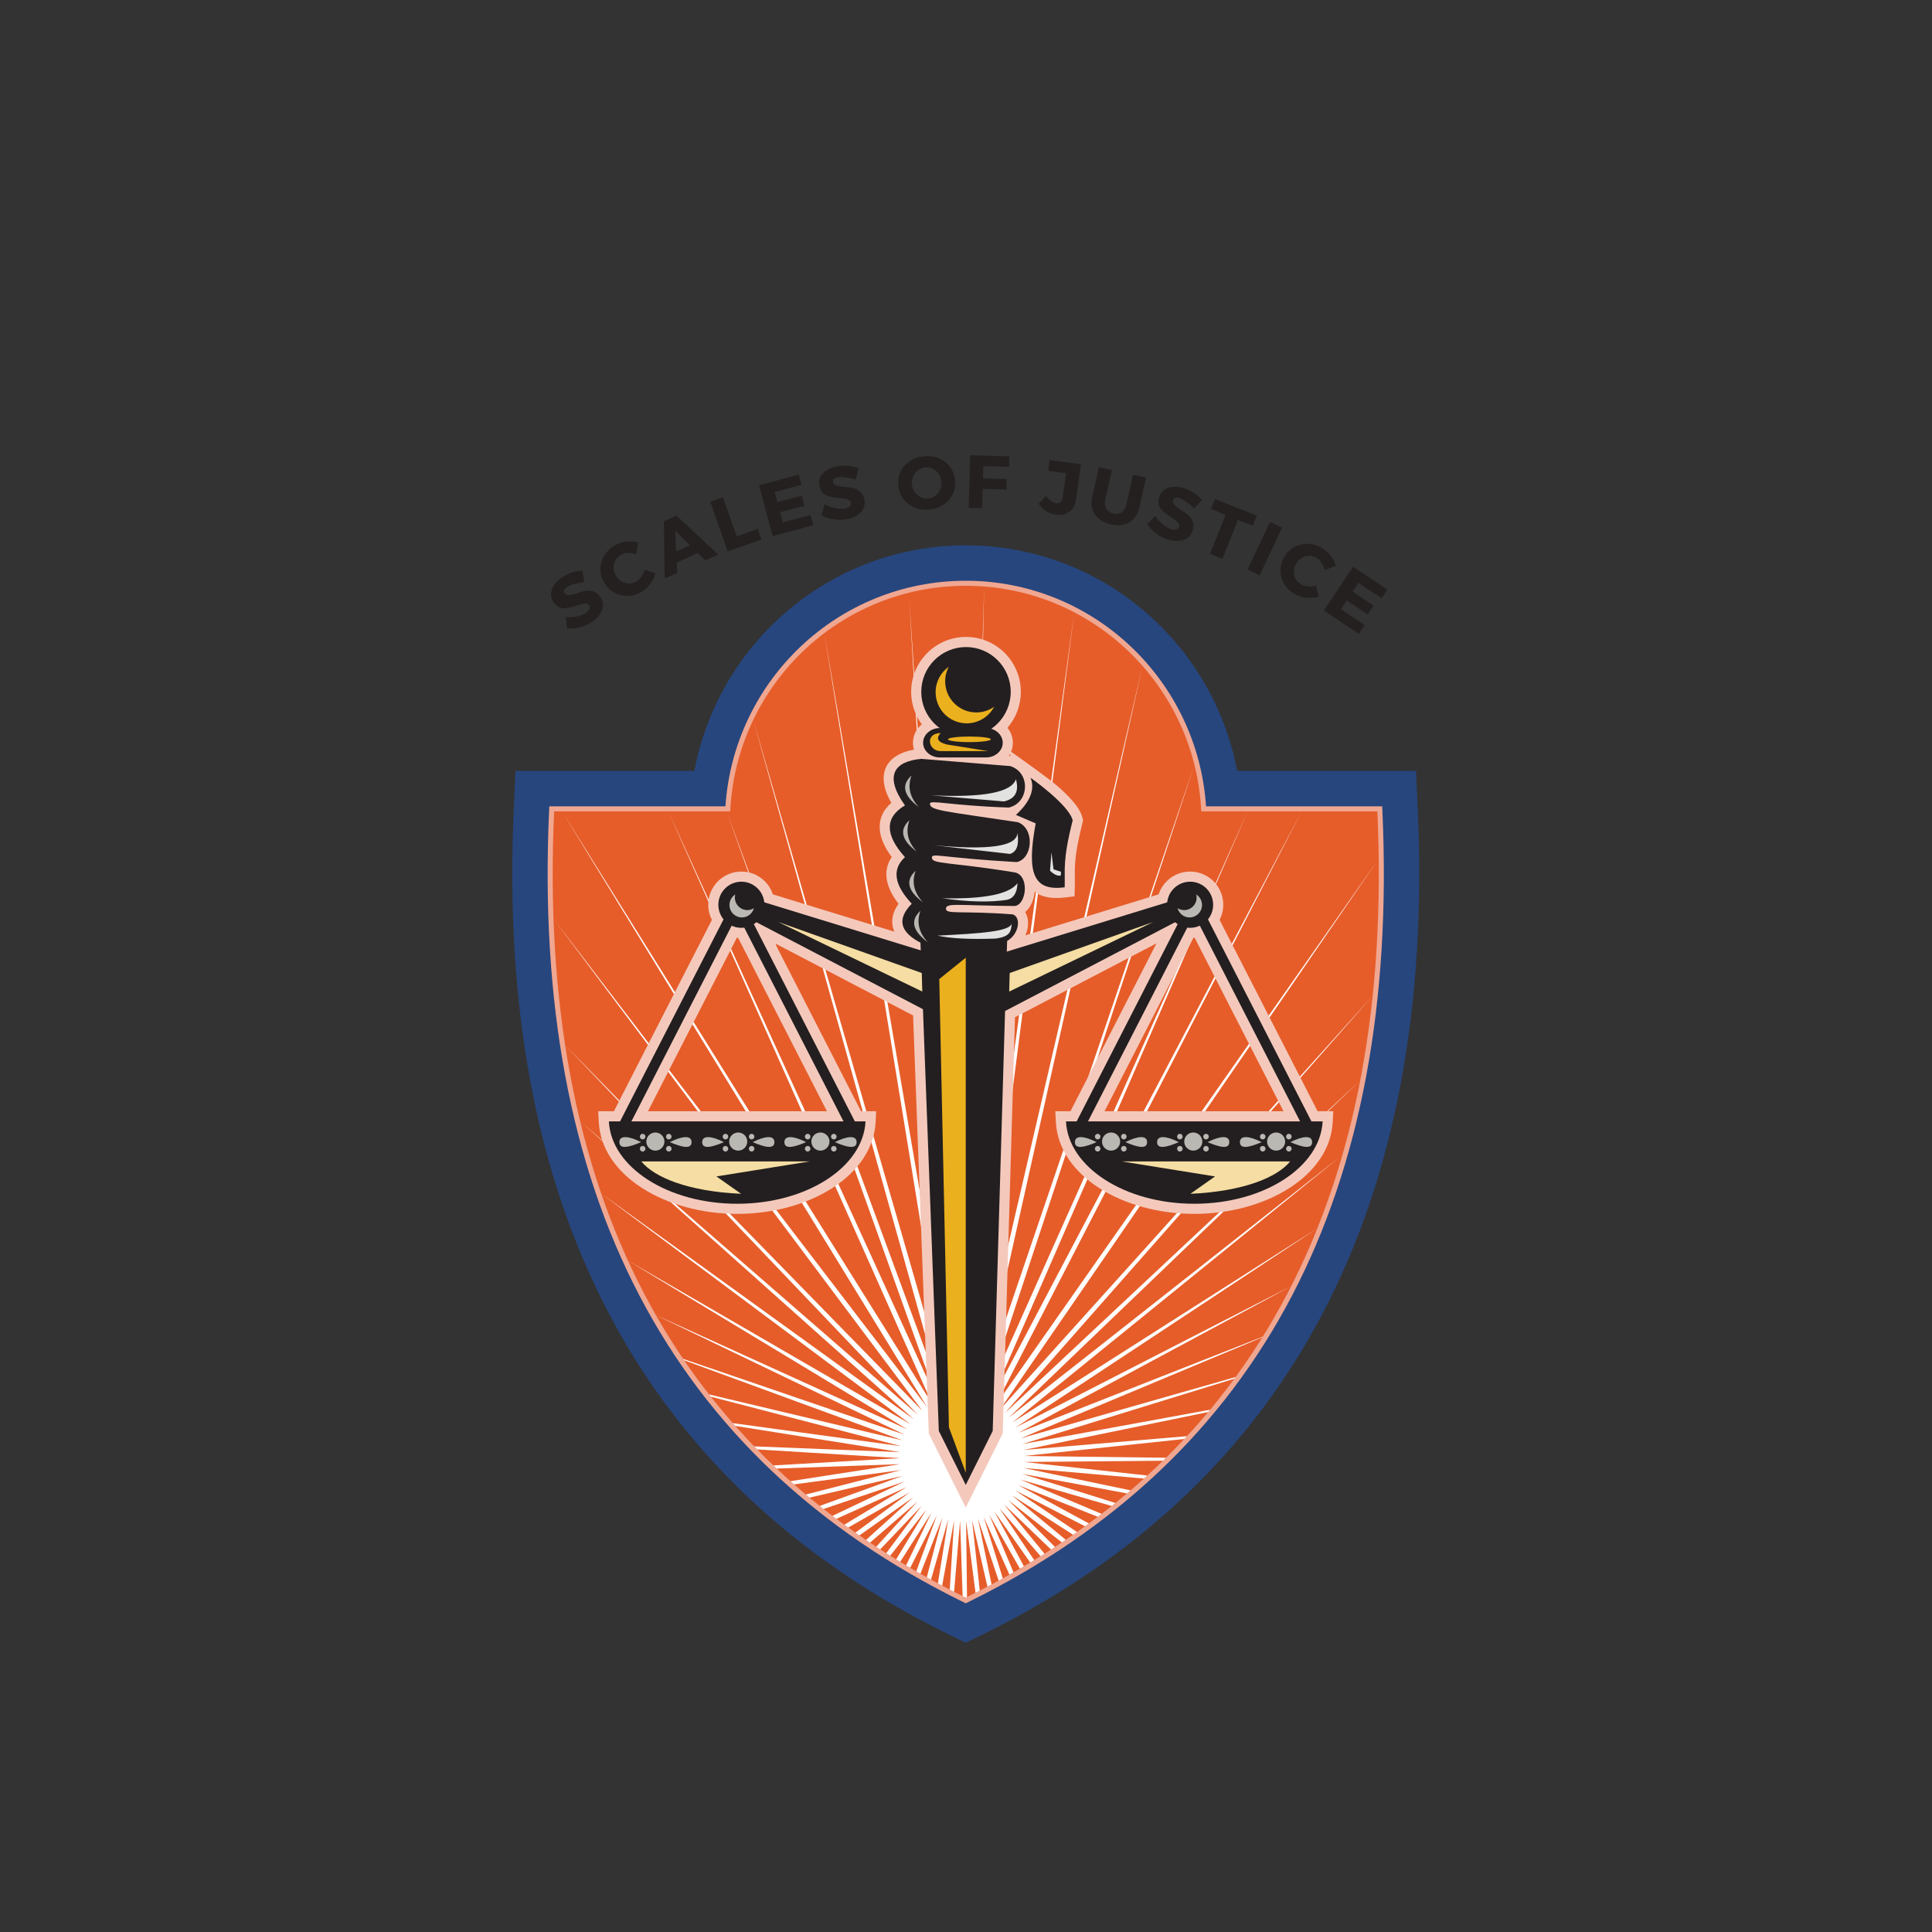 <svg xmlns="http://www.w3.org/2000/svg" xmlns:xlink="http://www.w3.org/1999/xlink" width="500" zoomAndPan="magnify" viewBox="0 0 375 375" height="500" preserveAspectRatio="xMidYMid meet" version="1.0"><rect x="0" y="0" width="375" height="375" fill="#333333" stroke="none"/><defs><g/><clipPath id="9f894c477b"><path d="M 99.434 105.844 L 275.469 105.844 L 275.469 318.844 L 99.434 318.844 Z M 99.434 105.844 " clip-rule="nonzero"/></clipPath></defs><g clip-path="url(#9f894c477b)"><path fill="#27467e" d="M 100.055 149.633 L 134.773 149.633 C 139.465 124.719 161.242 105.848 187.453 105.848 C 213.656 105.848 235.438 124.719 240.129 149.633 L 274.848 149.633 L 275.184 157.137 C 278.629 233.523 250.867 287.707 190.906 317.16 L 187.453 318.859 L 183.996 317.16 C 124.035 287.707 96.273 233.523 99.719 157.137 L 100.055 149.633 " fill-opacity="1" fill-rule="nonzero"/></g><path fill="#f0a791" d="M 106.578 157.449 L 106.617 156.512 L 140.809 156.512 C 142.441 132.055 162.695 112.723 187.453 112.723 C 212.207 112.723 232.461 132.055 234.094 156.512 L 268.285 156.512 L 268.324 157.449 C 271.676 231.695 244.898 282.98 187.883 310.988 L 187.453 311.199 L 187.02 310.988 C 130.004 282.98 103.227 231.695 106.578 157.449 " fill-opacity="1" fill-rule="nonzero"/><path fill="#e65d2a" d="M 187.453 310.105 C 130.855 282.305 104.223 231.43 107.555 157.492 L 141.734 157.492 C 142.879 133.113 162.91 113.703 187.453 113.703 C 211.992 113.703 232.02 133.113 233.168 157.492 L 267.348 157.492 C 270.68 231.43 244.047 282.305 187.453 310.105 " fill-opacity="1" fill-rule="nonzero"/><path fill="#ffffff" d="M 201.973 302.059 L 193.984 292.742 L 200.742 302.816 L 199.969 303.289 L 193.02 293.398 L 198.742 304.02 L 197.965 304.477 L 191.996 293.957 L 196.719 305.195 L 195.93 305.641 L 190.93 294.414 L 194.641 306.363 L 193.84 306.801 L 189.82 294.77 L 192.469 307.539 L 191.66 307.965 L 188.68 295.012 L 190.172 308.738 L 189.352 309.156 L 187.523 295.145 L 187.695 309.984 L 187.453 310.105 L 186.844 309.805 L 186.359 295.164 L 185.188 308.973 L 184.344 308.543 L 185.199 295.074 L 182.871 307.77 L 182.043 307.332 L 184.055 294.871 L 180.707 306.605 L 179.891 306.156 L 182.934 294.555 L 178.648 305.457 L 177.844 305 L 181.848 294.137 L 176.664 304.316 L 175.867 303.848 L 180.809 293.609 L 174.719 303.16 L 173.934 302.68 L 179.824 292.988 L 172.789 301.973 L 172.008 301.48 L 178.902 292.273 L 170.848 300.734 L 170.07 300.23 L 178.055 291.477 L 168.863 299.43 L 168.09 298.91 L 177.289 290.598 L 166.805 298.027 L 166.035 297.492 L 176.613 289.648 L 164.641 296.5 L 163.879 295.945 L 176.027 288.641 L 162.34 294.805 L 161.582 294.23 L 175.547 287.578 L 159.852 292.891 L 159.105 292.301 L 175.168 286.477 L 157.129 290.691 L 156.406 290.086 L 174.895 285.344 L 154.117 288.117 L 153.422 287.5 L 174.734 284.188 L 150.75 285.051 L 150.105 284.438 L 174.688 283.023 L 146.965 281.332 L 146.391 280.742 L 174.75 281.859 L 142.707 276.766 L 142.234 276.227 L 174.926 280.707 L 137.961 271.09 L 137.621 270.656 L 175.211 279.578 L 132.777 264.023 L 132.594 263.758 L 175.605 278.48 L 127.301 255.258 L 176.105 277.43 L 121.883 244.68 L 176.703 276.426 L 116.691 231.664 L 177.391 275.488 L 112.598 217.613 L 178.168 274.621 L 109.691 202.852 L 179.027 273.832 L 107.43 178.336 L 179.957 273.133 L 109.082 157.492 L 180.949 272.523 L 129.711 157.492 L 181.996 272.012 L 141.027 157.492 L 183.086 271.605 L 146.207 139.73 L 184.211 271.309 L 159.992 122.898 L 185.359 271.121 L 176.496 116.32 L 186.523 271.043 L 191.027 113.844 L 187.684 271.078 L 208.512 118.855 L 188.84 271.227 L 221.762 129.258 L 189.977 271.488 L 231.844 148.453 L 191.078 271.855 L 242.172 157.492 L 192.145 272.328 L 252.637 157.492 L 193.156 272.898 L 267.609 166.68 L 194.109 273.57 L 266.438 193.289 L 194.996 274.324 L 264.023 209.699 L 195.801 275.168 L 260.113 224.527 L 196.523 276.078 L 255.707 238.402 L 197.156 277.059 L 250.633 249.629 L 197.691 278.094 L 245.102 259.449 L 245.039 259.555 L 198.121 279.176 L 239.828 267.281 L 239.598 267.594 L 198.445 280.297 L 234.891 273.625 L 234.512 274.078 L 198.664 281.441 L 230.383 278.762 L 229.883 279.301 L 198.77 282.605 L 226.328 282.949 L 225.738 283.527 L 198.762 283.77 L 222.699 286.398 L 222.047 286.988 L 198.641 284.93 L 219.445 289.281 L 218.75 289.871 L 198.41 286.07 L 216.504 291.727 L 215.785 292.309 L 198.066 287.188 L 213.824 293.844 L 213.086 294.406 L 197.621 288.262 L 211.355 295.703 L 210.605 296.25 L 197.074 289.293 L 209.047 297.363 L 208.289 297.895 L 196.43 290.262 L 206.867 298.875 L 206.105 299.387 L 195.695 291.168 L 204.773 300.27 L 204.012 300.766 L 194.875 291.996 L 202.742 301.574 L 201.973 302.059 " fill-opacity="1" fill-rule="nonzero"/><path fill="#f4c9bc" d="M 199.016 181.543 L 224.891 173.594 C 225.738 171.023 228.152 169.172 231.004 169.172 C 234.555 169.172 237.434 172.055 237.434 175.613 C 237.434 176.672 237.176 177.672 236.723 178.555 L 255.746 215.695 L 258.785 215.695 L 258.68 217.758 C 258.145 228.297 245.59 235.613 231.812 235.613 C 218.035 235.613 205.477 228.297 204.941 217.758 L 204.836 215.695 L 207.777 215.695 L 224.473 183.105 L 197.008 197.445 L 194.629 278.238 L 187.453 292.621 L 180.277 278.246 L 177.227 197.098 L 150.43 183.105 L 167.125 215.695 L 170.062 215.695 L 169.961 217.758 C 169.426 228.297 156.871 235.613 143.09 235.613 C 129.312 235.613 116.758 228.297 116.223 217.758 L 116.117 215.695 L 119.156 215.695 L 138.18 178.555 C 137.727 177.672 137.469 176.672 137.469 175.613 C 137.469 172.055 140.348 169.172 143.898 169.172 C 146.75 169.172 149.164 171.023 150.008 173.594 L 173.609 180.844 C 172.859 179.18 173.07 177.328 174.402 175.426 C 172.035 172.379 171.184 169.156 173.086 166.344 C 170.219 162.527 169.746 158.699 173 155.828 C 169.754 150.129 172.109 146.441 177.406 145.5 C 177.281 145.086 177.211 144.641 177.211 144.168 C 177.211 142.676 177.898 141.445 178.922 140.602 C 177.625 138.832 176.855 136.652 176.855 134.289 C 176.855 128.402 181.621 123.629 187.5 123.629 C 193.379 123.629 198.141 128.402 198.141 134.289 C 198.141 136.961 197.16 139.398 195.543 141.27 C 196.184 142.051 196.59 143.039 196.59 144.168 C 196.59 144.797 196.469 145.383 196.25 145.91 C 198.02 147.16 203.434 151.012 205.129 152.473 C 206.141 153.348 207.215 154.355 208.102 155.367 C 208.934 156.32 209.816 157.523 210.117 158.777 L 210.23 159.25 L 210.109 159.719 C 209.156 163.48 208.801 165.762 208.68 167.52 C 208.555 169.324 208.668 170.59 208.617 172.289 L 208.566 173.965 L 206.902 174.176 C 204.152 174.527 202.176 174.125 200.82 173.09 C 200.688 174.645 200.059 176.141 198.984 177.02 C 199.602 178.039 199.629 179.312 199.453 180.207 C 199.363 180.652 199.219 181.102 199.016 181.543 Z M 195.824 146.703 L 196.18 146.73 L 196.031 146.363 C 195.965 146.48 195.898 146.594 195.824 146.703 Z M 231.641 182.023 L 214.391 215.695 L 249.133 215.695 L 231.871 181.996 Z M 143.262 182.023 L 143.031 181.996 L 125.77 215.695 L 160.512 215.695 L 143.262 182.023 " fill-opacity="1" fill-rule="nonzero"/><path fill="#231f20" d="M 178.609 181.605 L 195.512 181.605 L 192.684 277.75 L 187.453 288.227 L 182.223 277.75 L 178.609 181.605 " fill-opacity="1" fill-rule="evenodd"/><path fill="#231f20" d="M 178.816 147.293 L 196.078 148.695 C 200.098 149.938 199.805 155.848 195.793 156.746 C 184.285 156.359 180.496 155.18 180.496 156.004 C 180.496 157.324 183.246 157.434 197.566 159.586 C 200.918 160.852 200.445 166.676 197.348 167.332 C 182.289 166.465 180.883 165.473 180.883 166.48 C 180.883 167.75 184.211 167.27 196.906 169.32 C 199.902 169.836 199.27 175.715 196.906 175.855 C 185.809 175.77 183.609 175.18 183.609 176.406 C 183.609 177.531 186.719 176.727 196.574 177.48 C 198.723 178.23 197.34 183.09 193.652 183.09 C 187.527 184.23 184.453 184.188 178.816 183.051 C 174.645 180.941 174.031 178.398 176.973 175.414 C 173.535 171.73 173.094 168.719 175.652 166.371 C 171.723 161.996 171.723 158.652 175.652 156.332 C 171.488 150.465 173.656 147.77 178.816 147.293 " fill-opacity="1" fill-rule="evenodd"/><path fill="#231f20" d="M 200.027 150.961 C 200.027 150.961 207.484 156.199 208.207 159.234 C 206.215 167.094 206.758 168.777 206.656 172.23 C 200.73 172.98 199.172 169.797 201.027 159.82 L 197.195 158.176 C 198.961 156.547 201.215 153.867 200.027 150.961 " fill-opacity="1" fill-rule="evenodd"/><path fill="#231f20" d="M 179.172 144.168 C 179.172 142.59 180.637 141.312 182.441 141.312 L 191.359 141.312 C 193.164 141.312 194.629 142.59 194.629 144.168 C 194.629 145.746 193.164 147.023 191.359 147.023 L 182.441 147.023 C 180.637 147.023 179.172 145.746 179.172 144.168 " fill-opacity="1" fill-rule="nonzero"/><path fill="#231f20" d="M 178.816 134.289 C 178.816 129.488 182.703 125.594 187.5 125.594 C 192.293 125.594 196.18 129.488 196.18 134.289 C 196.18 139.09 192.293 142.984 187.5 142.984 C 182.703 142.984 178.816 139.09 178.816 134.289 " fill-opacity="1" fill-rule="nonzero"/><path fill="#ebb01d" d="M 187.453 185.887 L 187.453 285.844 L 184.188 277.047 L 182.312 190.035 L 187.453 185.887 " fill-opacity="1" fill-rule="evenodd"/><path fill="#ebb01d" d="M 181.602 134.355 C 181.602 132.316 182.613 130.512 184.156 129.418 C 183.711 130.262 183.457 131.223 183.457 132.242 C 183.457 135.582 186.16 138.285 189.492 138.285 C 190.785 138.285 191.984 137.875 192.969 137.18 C 191.957 139.094 189.945 140.398 187.633 140.398 C 184.301 140.398 181.602 137.695 181.602 134.355 " fill-opacity="1" fill-rule="nonzero"/><path fill="#ebb01d" d="M 191.828 145.789 L 182.582 145.789 C 180.102 145.789 179.527 142.289 182.582 142.289 C 181.617 143.32 182.016 144.059 183.777 144.504 L 191.828 145.789 " fill-opacity="1" fill-rule="evenodd"/><path fill="#ebb01d" d="M 184 143.504 C 184 143.203 185.863 142.961 188.16 142.961 C 190.457 142.961 192.32 143.203 192.32 143.504 C 192.32 143.801 190.457 144.043 188.16 144.043 C 185.863 144.043 184 143.801 184 143.504 " fill-opacity="1" fill-rule="nonzero"/><path fill="#e2e2e1" d="M 180.648 154.367 L 194.867 155.555 C 197.066 155.059 197.84 153.621 197.195 151.246 C 196.324 153.816 190.805 154.859 180.648 154.367 " fill-opacity="1" fill-rule="evenodd"/><path fill="#e2e2e1" d="M 181.219 164.059 L 196.055 165.746 C 197.367 165.332 197.84 163.969 197.484 161.652 C 197.422 164.277 192 165.078 181.219 164.059 " fill-opacity="1" fill-rule="evenodd"/><path fill="#e2e2e1" d="M 182.875 174.352 C 187.949 175.066 192.137 175.168 195.438 174.66 C 196.742 174.371 197.43 173.293 197.496 171.422 C 195.914 173.559 191.043 174.539 182.875 174.352 " fill-opacity="1" fill-rule="evenodd"/><path fill="#e2e2e1" d="M 181.961 181.605 C 184.602 182.172 188.352 182.359 193.215 182.176 C 196.027 181.809 196.246 180.875 196.371 179.246 C 196.027 180.805 190.414 181.18 181.961 181.605 " fill-opacity="1" fill-rule="evenodd"/><path fill="#e2e2e1" d="M 205.895 169.941 C 205.297 170.066 204.602 169.758 203.809 169.016 L 204.086 165.434 L 204.488 168.734 L 205.938 169.215 L 205.895 169.941 " fill-opacity="1" fill-rule="evenodd"/><path fill="#bab8b2" d="M 176.527 159.199 C 174.5 161.055 174.973 163.09 177.949 165.309 C 176.199 163.422 175.727 161.387 176.527 159.199 " fill-opacity="1" fill-rule="evenodd"/><path fill="#bab8b2" d="M 177.723 169.027 C 175.695 170.879 176.168 172.918 179.145 175.137 C 177.398 173.25 176.922 171.211 177.723 169.027 " fill-opacity="1" fill-rule="evenodd"/><path fill="#bab8b2" d="M 178.664 176.781 C 176.633 178.637 177.105 180.672 180.086 182.891 C 178.336 181.004 177.863 178.965 178.664 176.781 " fill-opacity="1" fill-rule="evenodd"/><path fill="#bab8b2" d="M 176.918 150.531 C 174.887 152.387 175.359 154.422 178.34 156.641 C 176.59 154.754 176.117 152.715 176.918 150.531 " fill-opacity="1" fill-rule="evenodd"/><path fill="#231f20" d="M 180.496 185.016 L 144.348 173.91 L 143.879 177.469 L 180.496 196.59 L 180.496 185.016 " fill-opacity="1" fill-rule="evenodd"/><path fill="#231f20" d="M 139.43 175.613 C 139.43 173.141 141.43 171.137 143.898 171.137 C 146.367 171.137 148.371 173.141 148.371 175.613 C 148.371 178.086 146.367 180.09 143.898 180.09 C 141.43 180.09 139.43 178.086 139.43 175.613 " fill-opacity="1" fill-rule="nonzero"/><path fill="#231f20" d="M 168 217.66 C 167.551 226.543 156.57 233.648 143.09 233.648 C 129.609 233.648 118.629 226.543 118.18 217.66 L 168 217.66 " fill-opacity="1" fill-rule="nonzero"/><path fill="#231f20" d="M 143.074 177.605 L 121.527 219.672 L 119.781 218.777 L 141.328 176.707 L 143.074 177.605 " fill-opacity="1" fill-rule="nonzero"/><path fill="#231f20" d="M 144.949 176.707 L 166.496 218.777 L 164.754 219.672 L 143.203 177.605 L 144.949 176.707 " fill-opacity="1" fill-rule="nonzero"/><path fill="#bab8b2" d="M 141.531 221.578 C 141.531 220.605 142.316 219.816 143.285 219.816 C 144.258 219.816 145.043 220.605 145.043 221.578 C 145.043 222.547 144.258 223.336 143.285 223.336 C 142.316 223.336 141.531 222.547 141.531 221.578 " fill-opacity="1" fill-rule="nonzero"/><path fill="#bab8b2" d="M 140.512 221.688 C 138.18 222.688 136.297 223.133 136.297 221.688 C 136.297 220.277 138.215 220.512 140.512 221.688 " fill-opacity="1" fill-rule="evenodd"/><path fill="#bab8b2" d="M 146.098 221.688 C 148.426 222.688 150.312 223.133 150.312 221.688 C 150.312 220.277 148.395 220.512 146.098 221.688 " fill-opacity="1" fill-rule="evenodd"/><path fill="#bab8b2" d="M 145.348 222.969 C 145.348 222.668 145.59 222.426 145.891 222.426 C 146.188 222.426 146.43 222.668 146.43 222.969 C 146.43 223.266 146.188 223.512 145.891 223.512 C 145.59 223.512 145.348 223.266 145.348 222.969 " fill-opacity="1" fill-rule="nonzero"/><path fill="#bab8b2" d="M 140.273 222.969 C 140.273 222.668 140.516 222.426 140.816 222.426 C 141.113 222.426 141.355 222.668 141.355 222.969 C 141.355 223.266 141.113 223.512 140.816 223.512 C 140.516 223.512 140.273 223.266 140.273 222.969 " fill-opacity="1" fill-rule="nonzero"/><path fill="#bab8b2" d="M 145.348 220.617 C 145.348 220.32 145.59 220.074 145.891 220.074 C 146.188 220.074 146.43 220.32 146.43 220.617 C 146.43 220.918 146.188 221.16 145.891 221.16 C 145.59 221.16 145.348 220.918 145.348 220.617 " fill-opacity="1" fill-rule="nonzero"/><path fill="#bab8b2" d="M 140.273 220.617 C 140.273 220.32 140.516 220.074 140.816 220.074 C 141.113 220.074 141.355 220.32 141.355 220.617 C 141.355 220.918 141.113 221.16 140.816 221.16 C 140.516 221.16 140.273 220.918 140.273 220.617 " fill-opacity="1" fill-rule="nonzero"/><path fill="#bab8b2" d="M 125.453 221.578 C 125.453 220.605 126.238 219.816 127.207 219.816 C 128.18 219.816 128.965 220.605 128.965 221.578 C 128.965 222.547 128.18 223.336 127.207 223.336 C 126.238 223.336 125.453 222.547 125.453 221.578 " fill-opacity="1" fill-rule="nonzero"/><path fill="#bab8b2" d="M 124.434 221.688 C 122.102 222.688 120.219 223.133 120.219 221.688 C 120.219 220.277 122.137 220.512 124.434 221.688 " fill-opacity="1" fill-rule="evenodd"/><path fill="#bab8b2" d="M 130.02 221.688 C 132.348 222.688 134.234 223.133 134.234 221.688 C 134.234 220.277 132.312 220.512 130.02 221.688 " fill-opacity="1" fill-rule="evenodd"/><path fill="#bab8b2" d="M 129.27 222.969 C 129.27 222.668 129.512 222.426 129.812 222.426 C 130.109 222.426 130.352 222.668 130.352 222.969 C 130.352 223.266 130.109 223.512 129.812 223.512 C 129.512 223.512 129.27 223.266 129.27 222.969 " fill-opacity="1" fill-rule="nonzero"/><path fill="#bab8b2" d="M 124.195 222.969 C 124.195 222.668 124.438 222.426 124.738 222.426 C 125.035 222.426 125.277 222.668 125.277 222.969 C 125.277 223.266 125.035 223.512 124.738 223.512 C 124.438 223.512 124.195 223.266 124.195 222.969 " fill-opacity="1" fill-rule="nonzero"/><path fill="#bab8b2" d="M 129.27 220.617 C 129.27 220.32 129.512 220.074 129.812 220.074 C 130.109 220.074 130.352 220.32 130.352 220.617 C 130.352 220.918 130.109 221.16 129.812 221.16 C 129.512 221.16 129.27 220.918 129.27 220.617 " fill-opacity="1" fill-rule="nonzero"/><path fill="#bab8b2" d="M 124.195 220.617 C 124.195 220.32 124.438 220.074 124.738 220.074 C 125.035 220.074 125.277 220.32 125.277 220.617 C 125.277 220.918 125.035 221.16 124.738 221.16 C 124.438 221.16 124.195 220.918 124.195 220.617 " fill-opacity="1" fill-rule="nonzero"/><path fill="#bab8b2" d="M 157.484 221.578 C 157.484 220.605 158.273 219.816 159.242 219.816 C 160.211 219.816 161 220.605 161 221.578 C 161 222.547 160.211 223.336 159.242 223.336 C 158.273 223.336 157.484 222.547 157.484 221.578 " fill-opacity="1" fill-rule="nonzero"/><path fill="#bab8b2" d="M 156.465 221.688 C 154.133 222.688 152.25 223.133 152.25 221.688 C 152.25 220.277 154.168 220.512 156.465 221.688 " fill-opacity="1" fill-rule="evenodd"/><path fill="#bab8b2" d="M 162.051 221.688 C 164.383 222.688 166.266 223.133 166.266 221.688 C 166.266 220.277 164.348 220.512 162.051 221.688 " fill-opacity="1" fill-rule="evenodd"/><path fill="#bab8b2" d="M 161.301 222.969 C 161.301 222.668 161.543 222.426 161.844 222.426 C 162.141 222.426 162.383 222.668 162.383 222.969 C 162.383 223.266 162.141 223.512 161.844 223.512 C 161.543 223.512 161.301 223.266 161.301 222.969 " fill-opacity="1" fill-rule="nonzero"/><path fill="#bab8b2" d="M 156.227 222.969 C 156.227 222.668 156.469 222.426 156.77 222.426 C 157.066 222.426 157.309 222.668 157.309 222.969 C 157.309 223.266 157.066 223.512 156.77 223.512 C 156.469 223.512 156.227 223.266 156.227 222.969 " fill-opacity="1" fill-rule="nonzero"/><path fill="#bab8b2" d="M 161.301 220.617 C 161.301 220.32 161.543 220.074 161.844 220.074 C 162.141 220.074 162.383 220.32 162.383 220.617 C 162.383 220.918 162.141 221.16 161.844 221.16 C 161.543 221.16 161.301 220.918 161.301 220.617 " fill-opacity="1" fill-rule="nonzero"/><path fill="#bab8b2" d="M 156.227 220.617 C 156.227 220.32 156.469 220.074 156.77 220.074 C 157.066 220.074 157.309 220.32 157.309 220.617 C 157.309 220.918 157.066 221.16 156.77 221.16 C 156.469 221.16 156.227 220.918 156.227 220.617 " fill-opacity="1" fill-rule="nonzero"/><path fill="#f5dda3" d="M 157.145 225.434 L 124.492 225.434 C 126.961 228.496 133.531 231.266 143.844 231.715 L 139.062 228.344 L 157.145 225.434 " fill-opacity="1" fill-rule="evenodd"/><path fill="#f5dda3" d="M 178.918 188.859 L 151.066 178.961 L 179.016 192.461 L 178.918 188.859 " fill-opacity="1" fill-rule="evenodd"/><path fill="#bab8b2" d="M 141.59 175.656 C 141.59 174.797 142.043 174.039 142.719 173.613 C 142.668 173.809 142.641 174.02 142.641 174.23 C 142.641 175.566 143.719 176.648 145.051 176.648 C 145.523 176.648 145.961 176.512 146.336 176.277 C 146.062 177.312 145.121 178.074 144.004 178.074 C 142.672 178.074 141.59 176.992 141.59 175.656 " fill-opacity="1" fill-rule="nonzero"/><path fill="#231f20" d="M 194.406 185.016 L 230.555 173.91 L 231.023 177.469 L 194.406 196.59 L 194.406 185.016 " fill-opacity="1" fill-rule="evenodd"/><path fill="#231f20" d="M 226.531 175.613 C 226.531 173.141 228.535 171.137 231.004 171.137 C 233.469 171.137 235.473 173.141 235.473 175.613 C 235.473 178.086 233.469 180.09 231.004 180.09 C 228.535 180.09 226.531 178.086 226.531 175.613 " fill-opacity="1" fill-rule="nonzero"/><path fill="#231f20" d="M 206.902 217.66 C 207.352 226.543 218.332 233.648 231.812 233.648 C 245.293 233.648 256.27 226.543 256.723 217.66 L 206.902 217.66 " fill-opacity="1" fill-rule="nonzero"/><path fill="#231f20" d="M 233.574 176.707 L 255.121 218.777 L 253.375 219.672 L 231.828 177.605 L 233.574 176.707 " fill-opacity="1" fill-rule="nonzero"/><path fill="#231f20" d="M 231.699 177.605 L 210.148 219.672 L 208.406 218.777 L 229.953 176.707 L 231.699 177.605 " fill-opacity="1" fill-rule="nonzero"/><path fill="#bab8b2" d="M 229.859 221.578 C 229.859 220.605 230.645 219.816 231.613 219.816 C 232.586 219.816 233.371 220.605 233.371 221.578 C 233.371 222.547 232.586 223.336 231.613 223.336 C 230.645 223.336 229.859 222.547 229.859 221.578 " fill-opacity="1" fill-rule="nonzero"/><path fill="#bab8b2" d="M 234.391 221.688 C 236.723 222.688 238.605 223.133 238.605 221.688 C 238.605 220.277 236.688 220.512 234.391 221.688 " fill-opacity="1" fill-rule="evenodd"/><path fill="#bab8b2" d="M 228.805 221.688 C 226.477 222.688 224.59 223.133 224.59 221.688 C 224.59 220.277 226.508 220.512 228.805 221.688 " fill-opacity="1" fill-rule="evenodd"/><path fill="#bab8b2" d="M 228.473 222.969 C 228.473 222.668 228.715 222.426 229.012 222.426 C 229.312 222.426 229.555 222.668 229.555 222.969 C 229.555 223.266 229.312 223.512 229.012 223.512 C 228.715 223.512 228.473 223.266 228.473 222.969 " fill-opacity="1" fill-rule="nonzero"/><path fill="#bab8b2" d="M 233.547 222.969 C 233.547 222.668 233.789 222.426 234.086 222.426 C 234.387 222.426 234.629 222.668 234.629 222.969 C 234.629 223.266 234.387 223.512 234.086 223.512 C 233.789 223.512 233.547 223.266 233.547 222.969 " fill-opacity="1" fill-rule="nonzero"/><path fill="#bab8b2" d="M 228.473 220.617 C 228.473 220.32 228.715 220.074 229.012 220.074 C 229.312 220.074 229.555 220.32 229.555 220.617 C 229.555 220.918 229.312 221.16 229.012 221.16 C 228.715 221.16 228.473 220.918 228.473 220.617 " fill-opacity="1" fill-rule="nonzero"/><path fill="#bab8b2" d="M 233.547 220.617 C 233.547 220.32 233.789 220.074 234.086 220.074 C 234.387 220.074 234.629 220.32 234.629 220.617 C 234.629 220.918 234.387 221.16 234.086 221.16 C 233.789 221.16 233.547 220.918 233.547 220.617 " fill-opacity="1" fill-rule="nonzero"/><path fill="#bab8b2" d="M 245.938 221.578 C 245.938 220.605 246.723 219.816 247.691 219.816 C 248.664 219.816 249.449 220.605 249.449 221.578 C 249.449 222.547 248.664 223.336 247.691 223.336 C 246.723 223.336 245.938 222.547 245.938 221.578 " fill-opacity="1" fill-rule="nonzero"/><path fill="#bab8b2" d="M 250.469 221.688 C 252.801 222.688 254.684 223.133 254.684 221.688 C 254.684 220.277 252.766 220.512 250.469 221.688 " fill-opacity="1" fill-rule="evenodd"/><path fill="#bab8b2" d="M 244.883 221.688 C 242.555 222.688 240.668 223.133 240.668 221.688 C 240.668 220.277 242.586 220.512 244.883 221.688 " fill-opacity="1" fill-rule="evenodd"/><path fill="#bab8b2" d="M 244.551 222.969 C 244.551 222.668 244.793 222.426 245.09 222.426 C 245.391 222.426 245.633 222.668 245.633 222.969 C 245.633 223.266 245.391 223.512 245.09 223.512 C 244.793 223.512 244.551 223.266 244.551 222.969 " fill-opacity="1" fill-rule="nonzero"/><path fill="#bab8b2" d="M 249.625 222.969 C 249.625 222.668 249.867 222.426 250.164 222.426 C 250.465 222.426 250.707 222.668 250.707 222.969 C 250.707 223.266 250.465 223.512 250.164 223.512 C 249.867 223.512 249.625 223.266 249.625 222.969 " fill-opacity="1" fill-rule="nonzero"/><path fill="#bab8b2" d="M 244.551 220.617 C 244.551 220.32 244.793 220.074 245.09 220.074 C 245.391 220.074 245.633 220.32 245.633 220.617 C 245.633 220.918 245.391 221.16 245.09 221.16 C 244.793 221.16 244.551 220.918 244.551 220.617 " fill-opacity="1" fill-rule="nonzero"/><path fill="#bab8b2" d="M 249.625 220.617 C 249.625 220.32 249.867 220.074 250.164 220.074 C 250.465 220.074 250.707 220.32 250.707 220.617 C 250.707 220.918 250.465 221.16 250.164 221.16 C 249.867 221.16 249.625 220.918 249.625 220.617 " fill-opacity="1" fill-rule="nonzero"/><path fill="#bab8b2" d="M 213.902 221.578 C 213.902 220.605 214.691 219.816 215.66 219.816 C 216.629 219.816 217.418 220.605 217.418 221.578 C 217.418 222.547 216.629 223.336 215.66 223.336 C 214.691 223.336 213.902 222.547 213.902 221.578 " fill-opacity="1" fill-rule="nonzero"/><path fill="#bab8b2" d="M 218.438 221.688 C 220.77 222.688 222.652 223.133 222.652 221.688 C 222.652 220.277 220.734 220.512 218.438 221.688 " fill-opacity="1" fill-rule="evenodd"/><path fill="#bab8b2" d="M 212.852 221.688 C 210.52 222.688 208.637 223.133 208.637 221.688 C 208.637 220.277 210.555 220.512 212.852 221.688 " fill-opacity="1" fill-rule="evenodd"/><path fill="#bab8b2" d="M 212.52 222.969 C 212.52 222.668 212.762 222.426 213.059 222.426 C 213.359 222.426 213.598 222.668 213.598 222.969 C 213.598 223.266 213.359 223.512 213.059 223.512 C 212.762 223.512 212.52 223.266 212.52 222.969 " fill-opacity="1" fill-rule="nonzero"/><path fill="#bab8b2" d="M 217.59 222.969 C 217.59 222.668 217.836 222.426 218.133 222.426 C 218.434 222.426 218.676 222.668 218.676 222.969 C 218.676 223.266 218.434 223.512 218.133 223.512 C 217.836 223.512 217.59 223.266 217.59 222.969 " fill-opacity="1" fill-rule="nonzero"/><path fill="#bab8b2" d="M 212.52 220.617 C 212.52 220.32 212.762 220.074 213.059 220.074 C 213.359 220.074 213.598 220.32 213.598 220.617 C 213.598 220.918 213.359 221.16 213.059 221.16 C 212.762 221.16 212.52 220.918 212.52 220.617 " fill-opacity="1" fill-rule="nonzero"/><path fill="#bab8b2" d="M 217.59 220.617 C 217.59 220.32 217.836 220.074 218.133 220.074 C 218.434 220.074 218.676 220.32 218.676 220.617 C 218.676 220.918 218.434 221.16 218.133 221.16 C 217.836 221.16 217.59 220.918 217.59 220.617 " fill-opacity="1" fill-rule="nonzero"/><path fill="#f5dda3" d="M 217.758 225.434 L 250.41 225.434 C 247.941 228.496 241.371 231.266 231.059 231.715 L 235.84 228.344 L 217.758 225.434 " fill-opacity="1" fill-rule="evenodd"/><path fill="#f5dda3" d="M 195.98 188.859 L 223.836 178.961 L 195.887 192.461 L 195.98 188.859 " fill-opacity="1" fill-rule="evenodd"/><path fill="#bab8b2" d="M 233.312 175.656 C 233.312 174.797 232.859 174.039 232.184 173.613 C 232.234 173.809 232.262 174.02 232.262 174.23 C 232.262 175.566 231.184 176.648 229.852 176.648 C 229.379 176.648 228.941 176.512 228.566 176.277 C 228.84 177.312 229.781 178.074 230.898 178.074 C 232.23 178.074 233.312 176.992 233.312 175.656 " fill-opacity="1" fill-rule="nonzero"/><g fill="#242020" fill-opacity="1"><g transform="translate(110.745, 123.397)"><g><path d="M -1.641 -11.328 C -0.367 -12.18 0.957 -12.613 2.344 -12.625 L 2.641 -10.406 C 2.023 -10.352 1.41 -10.242 0.797 -10.078 C 0.18 -9.91 -0.297 -9.711 -0.641 -9.484 C -1.266 -9.066 -1.441 -8.648 -1.172 -8.234 C -0.984 -7.961 -0.68 -7.848 -0.266 -7.891 C 0.141 -7.93 0.598 -8.039 1.109 -8.219 C 1.629 -8.395 2.16 -8.547 2.703 -8.672 C 3.254 -8.805 3.805 -8.789 4.359 -8.625 C 4.922 -8.469 5.395 -8.102 5.781 -7.531 C 6.32 -6.719 6.426 -5.867 6.094 -4.984 C 5.77 -4.098 5.117 -3.32 4.141 -2.656 C 3.43 -2.188 2.648 -1.844 1.797 -1.625 C 0.953 -1.414 0.133 -1.348 -0.656 -1.422 L -0.938 -3.656 C -0.25 -3.562 0.457 -3.586 1.188 -3.734 C 1.926 -3.891 2.523 -4.117 2.984 -4.422 C 3.336 -4.66 3.566 -4.906 3.672 -5.156 C 3.785 -5.414 3.758 -5.664 3.594 -5.906 C 3.438 -6.145 3.191 -6.266 2.859 -6.266 C 2.535 -6.273 2.18 -6.207 1.797 -6.062 C 1.422 -5.926 0.992 -5.789 0.516 -5.656 C 0.047 -5.52 -0.406 -5.422 -0.844 -5.359 C -1.281 -5.297 -1.719 -5.352 -2.156 -5.531 C -2.602 -5.719 -2.984 -6.039 -3.297 -6.5 C -3.816 -7.281 -3.926 -8.109 -3.625 -8.984 C -3.32 -9.867 -2.66 -10.648 -1.641 -11.328 Z M -1.641 -11.328 "/></g></g></g><g fill="#242020" fill-opacity="1"><g transform="translate(119.4, 117.626)"><g><path d="M 0.062 -11.828 C 0.727 -12.203 1.457 -12.43 2.25 -12.516 C 3.039 -12.598 3.789 -12.535 4.5 -12.328 L 4.047 -10.031 C 3.555 -10.227 3.051 -10.316 2.531 -10.297 C 2.008 -10.273 1.555 -10.16 1.172 -9.953 C 0.453 -9.555 -0.004 -8.973 -0.203 -8.203 C -0.398 -7.441 -0.297 -6.695 0.109 -5.969 C 0.523 -5.219 1.109 -4.727 1.859 -4.5 C 2.617 -4.27 3.359 -4.352 4.078 -4.75 C 4.441 -4.945 4.77 -5.25 5.062 -5.656 C 5.363 -6.062 5.582 -6.52 5.719 -7.031 L 7.828 -6.375 C 7.617 -5.613 7.266 -4.898 6.766 -4.234 C 6.273 -3.566 5.703 -3.051 5.047 -2.688 C 3.703 -1.945 2.336 -1.766 0.953 -2.141 C -0.422 -2.516 -1.473 -3.352 -2.203 -4.656 C -2.922 -5.945 -3.062 -7.273 -2.625 -8.641 C -2.195 -10.004 -1.301 -11.066 0.062 -11.828 Z M 0.062 -11.828 "/></g></g></g><g fill="#242020" fill-opacity="1"><g transform="translate(129.075, 112.255)"><g><path d="M 6.375 -4.906 L 2.281 -3.078 L 2.375 -1.062 L -0.078 0.031 L -0.203 -11.094 L 2.234 -12.172 L 10.328 -4.609 L 7.797 -3.469 Z M 4.859 -6.406 L 2 -9.25 L 2.156 -5.203 Z M 4.859 -6.406 "/></g></g></g><g fill="#242020" fill-opacity="1"><g transform="translate(140.293, 107.365)"><g><path d="M 2.703 -3.25 L 6.781 -4.688 L 7.5 -2.641 L 0.953 -0.344 L -2.438 -9.984 L 0.031 -10.844 Z M 2.703 -3.25 "/></g></g></g><g fill="#242020" fill-opacity="1"><g transform="translate(148.982, 104.322)"><g><path d="M 6.594 -10.219 L 1.391 -8.828 L 1.922 -6.875 L 6.641 -8.125 L 7.156 -6.141 L 2.438 -4.891 L 2.969 -2.922 L 8.328 -4.359 L 8.859 -2.375 L 0.984 -0.266 L -1.656 -10.141 L 6.062 -12.203 Z M 6.594 -10.219 "/></g></g></g><g fill="#242020" fill-opacity="1"><g transform="translate(159.47, 101.572)"><g><path d="M 3.031 -11.047 C 4.531 -11.316 5.914 -11.18 7.188 -10.641 L 6.594 -8.5 C 6.008 -8.688 5.395 -8.82 4.75 -8.906 C 4.113 -9 3.594 -9.008 3.188 -8.938 C 2.445 -8.801 2.117 -8.488 2.203 -8 C 2.266 -7.688 2.492 -7.469 2.891 -7.344 C 3.285 -7.219 3.754 -7.133 4.297 -7.094 C 4.836 -7.051 5.391 -6.977 5.953 -6.875 C 6.516 -6.77 7.016 -6.531 7.453 -6.156 C 7.898 -5.789 8.188 -5.27 8.312 -4.594 C 8.488 -3.625 8.25 -2.801 7.594 -2.125 C 6.938 -1.445 6.023 -1 4.859 -0.781 C 4.023 -0.633 3.176 -0.629 2.312 -0.766 C 1.445 -0.898 0.664 -1.164 -0.031 -1.562 L 0.594 -3.703 C 1.188 -3.359 1.852 -3.109 2.594 -2.953 C 3.332 -2.797 3.973 -2.77 4.516 -2.875 C 4.922 -2.945 5.227 -3.078 5.438 -3.266 C 5.645 -3.453 5.723 -3.691 5.672 -3.984 C 5.617 -4.266 5.438 -4.473 5.125 -4.609 C 4.82 -4.742 4.469 -4.82 4.062 -4.844 C 3.664 -4.863 3.223 -4.906 2.734 -4.969 C 2.242 -5.039 1.781 -5.133 1.344 -5.25 C 0.914 -5.363 0.535 -5.594 0.203 -5.938 C -0.117 -6.281 -0.332 -6.734 -0.438 -7.297 C -0.602 -8.211 -0.367 -9.008 0.266 -9.688 C 0.898 -10.375 1.82 -10.828 3.031 -11.047 Z M 3.031 -11.047 "/></g></g></g><g fill="#242020" fill-opacity="1"><g transform="translate(169.851, 99.804)"><g/></g></g><g fill="#242020" fill-opacity="1"><g transform="translate(174.29, 99.155)"><g><path d="M 5.266 -10.609 C 6.859 -10.703 8.207 -10.285 9.312 -9.359 C 10.414 -8.43 11.008 -7.227 11.094 -5.75 C 11.176 -4.27 10.719 -3 9.719 -1.938 C 8.719 -0.883 7.43 -0.312 5.859 -0.219 C 4.285 -0.133 2.945 -0.555 1.844 -1.484 C 0.738 -2.422 0.145 -3.633 0.062 -5.125 C -0.02 -6.613 0.43 -7.879 1.422 -8.922 C 2.422 -9.961 3.703 -10.523 5.266 -10.609 Z M 5.422 -8.438 C 4.641 -8.395 3.977 -8.066 3.438 -7.453 C 2.906 -6.848 2.66 -6.117 2.703 -5.266 C 2.754 -4.422 3.082 -3.719 3.688 -3.156 C 4.301 -2.602 5 -2.348 5.781 -2.391 C 6.562 -2.43 7.207 -2.758 7.719 -3.375 C 8.238 -4 8.473 -4.734 8.422 -5.578 C 8.379 -6.43 8.066 -7.129 7.484 -7.672 C 6.898 -8.223 6.211 -8.477 5.422 -8.438 Z M 5.422 -8.438 "/></g></g></g><g fill="#242020" fill-opacity="1"><g transform="translate(187, 98.544)"><g><path d="M 8.844 -7.922 L 3.875 -8.062 L 3.797 -5.703 L 8.375 -5.562 L 8.312 -3.516 L 3.734 -3.656 L 3.625 0.109 L 1.016 0.031 L 1.312 -10.188 L 8.891 -9.969 Z M 8.844 -7.922 "/></g></g></g><g fill="#242020" fill-opacity="1"><g transform="translate(196.951, 98.947)"><g/></g></g><g fill="#242020" fill-opacity="1"><g transform="translate(201.496, 99.308)"><g><path d="M 8.297 -9.188 L 7.359 -2.328 C 7.211 -1.254 6.785 -0.469 6.078 0.031 C 5.379 0.539 4.484 0.723 3.391 0.578 C 2.016 0.391 0.926 -0.305 0.125 -1.516 L 1.547 -3.062 C 2.172 -2.219 2.828 -1.742 3.516 -1.641 C 4.234 -1.547 4.648 -1.914 4.766 -2.75 L 5.422 -7.453 L 1.953 -7.922 L 2.234 -10.016 Z M 8.297 -9.188 "/></g></g></g><g fill="#242020" fill-opacity="1"><g transform="translate(210.258, 100.491)"><g><path d="M 12.188 -7.781 L 10.906 -2 C 10.613 -0.676 9.969 0.281 8.969 0.875 C 7.977 1.469 6.789 1.613 5.406 1.312 C 4 1 2.961 0.363 2.297 -0.594 C 1.641 -1.551 1.457 -2.691 1.75 -4.016 L 3.031 -9.797 L 5.562 -9.25 L 4.281 -3.469 C 4.133 -2.789 4.207 -2.211 4.5 -1.734 C 4.801 -1.254 5.266 -0.945 5.891 -0.812 C 6.492 -0.676 7.02 -0.758 7.469 -1.062 C 7.926 -1.375 8.227 -1.875 8.375 -2.562 L 9.656 -8.344 Z M 12.188 -7.781 "/></g></g></g><g fill="#242020" fill-opacity="1"><g transform="translate(222.002, 103.155)"><g><path d="M 7.812 -8.391 C 9.258 -7.93 10.422 -7.164 11.297 -6.094 L 9.781 -4.469 C 9.344 -4.914 8.863 -5.328 8.344 -5.703 C 7.82 -6.078 7.363 -6.328 6.969 -6.453 C 6.258 -6.672 5.832 -6.539 5.688 -6.062 C 5.582 -5.758 5.676 -5.457 5.969 -5.156 C 6.258 -4.863 6.633 -4.57 7.094 -4.281 C 7.562 -4 8.02 -3.68 8.469 -3.328 C 8.914 -2.984 9.25 -2.539 9.469 -2 C 9.688 -1.457 9.695 -0.859 9.5 -0.203 C 9.207 0.734 8.613 1.348 7.719 1.641 C 6.82 1.941 5.805 1.914 4.672 1.562 C 3.859 1.312 3.102 0.922 2.406 0.391 C 1.707 -0.141 1.133 -0.738 0.688 -1.406 L 2.25 -3.016 C 2.613 -2.43 3.082 -1.895 3.656 -1.406 C 4.238 -0.926 4.797 -0.609 5.328 -0.453 C 5.723 -0.328 6.055 -0.301 6.328 -0.375 C 6.598 -0.445 6.773 -0.625 6.859 -0.906 C 6.941 -1.164 6.879 -1.426 6.672 -1.688 C 6.473 -1.957 6.203 -2.191 5.859 -2.391 C 5.516 -2.598 5.141 -2.848 4.734 -3.141 C 4.328 -3.43 3.957 -3.723 3.625 -4.016 C 3.301 -4.316 3.07 -4.695 2.938 -5.156 C 2.801 -5.613 2.816 -6.113 2.984 -6.656 C 3.266 -7.551 3.844 -8.156 4.719 -8.469 C 5.602 -8.781 6.633 -8.754 7.812 -8.391 Z M 7.812 -8.391 "/></g></g></g><g fill="#242020" fill-opacity="1"><g transform="translate(231.938, 106.306)"><g><path d="M 11.219 -4.266 L 8.359 -5.406 L 5.344 2.141 L 2.938 1.172 L 5.953 -6.375 L 3.125 -7.5 L 3.906 -9.453 L 12 -6.219 Z M 11.219 -4.266 "/></g></g></g><g fill="#242020" fill-opacity="1"><g transform="translate(241.219, 110.122)"><g><path d="M 3.281 1.547 L 0.922 0.438 L 5.281 -8.812 L 7.641 -7.703 Z M 3.281 1.547 "/></g></g></g><g fill="#242020" fill-opacity="1"><g transform="translate(246.437, 112.524)"><g><path d="M 10.078 -6.203 C 10.734 -5.836 11.305 -5.336 11.797 -4.703 C 12.297 -4.078 12.645 -3.41 12.844 -2.703 L 10.672 -1.875 C 10.566 -2.395 10.367 -2.867 10.078 -3.297 C 9.797 -3.734 9.457 -4.062 9.062 -4.281 C 8.352 -4.664 7.617 -4.742 6.859 -4.516 C 6.109 -4.285 5.531 -3.805 5.125 -3.078 C 4.707 -2.316 4.598 -1.551 4.797 -0.781 C 5.004 -0.02 5.461 0.551 6.172 0.938 C 6.547 1.145 6.984 1.266 7.484 1.297 C 7.992 1.336 8.5 1.285 9 1.141 L 9.547 3.281 C 8.785 3.5 7.992 3.57 7.172 3.5 C 6.348 3.438 5.609 3.223 4.953 2.859 C 3.617 2.117 2.742 1.066 2.328 -0.297 C 1.91 -1.672 2.062 -3.016 2.781 -4.328 C 3.488 -5.609 4.535 -6.43 5.922 -6.797 C 7.316 -7.16 8.703 -6.961 10.078 -6.203 Z M 10.078 -6.203 "/></g></g></g><g fill="#242020" fill-opacity="1"><g transform="translate(256.121, 117.933)"><g><path d="M 12.047 -1.797 L 7.562 -4.781 L 6.422 -3.094 L 10.469 -0.391 L 9.344 1.312 L 5.297 -1.391 L 4.156 0.312 L 8.766 3.391 L 7.625 5.094 L 0.844 0.562 L 6.516 -7.938 L 13.172 -3.5 Z M 12.047 -1.797 "/></g></g></g></svg>